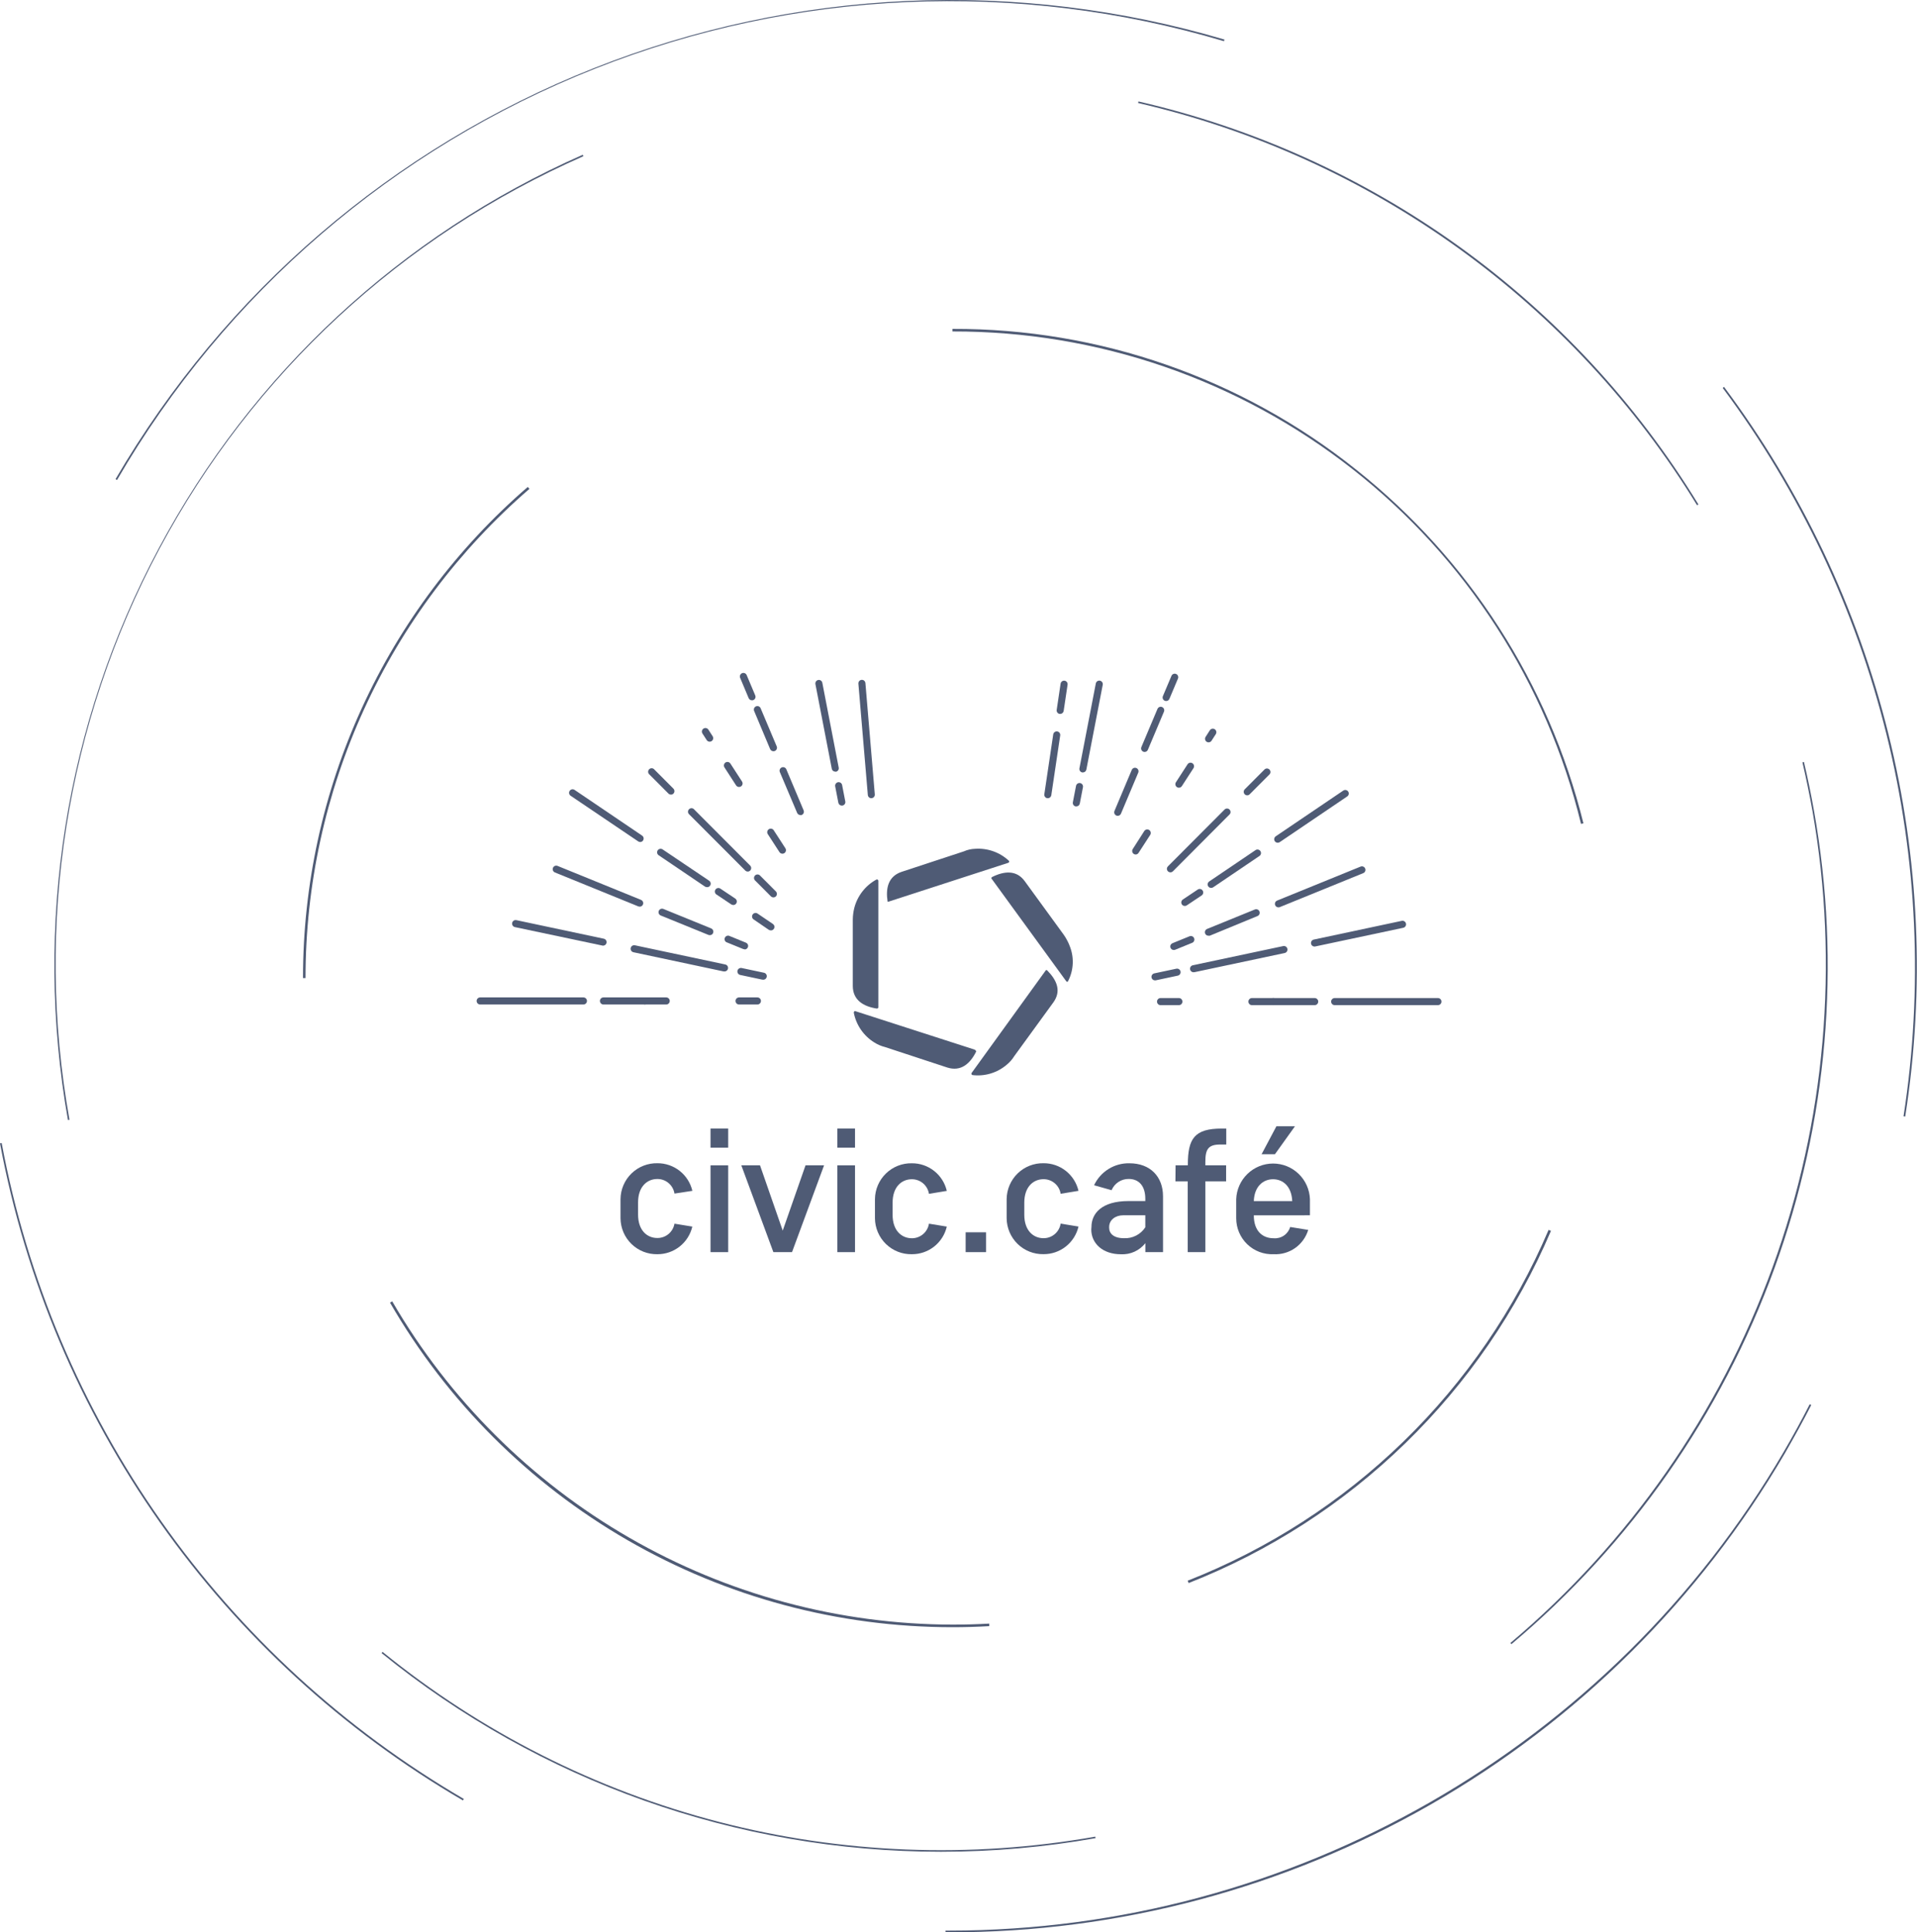 <?xml version="1.0" encoding="UTF-8"?>
<svg width="732px" height="738px" viewBox="0 0 732 738" version="1.1" xmlns="http://www.w3.org/2000/svg" xmlns:xlink="http://www.w3.org/1999/xlink">
    <!-- Generator: Sketch 61.2 (89653) - https://sketch.com -->
    <title>Group 2</title>
    <desc>Created with Sketch.</desc>
    <g id="Page-6" stroke="none" stroke-width="1" fill="none" fill-rule="evenodd">
        <g id="Group-2" fill="#4F5B75" fill-rule="nonzero">
            <g id="civiccafe-circulo">
                <path d="M116.664,373.532 L115.701,373.532 C115.698,337.943 123.362,302.77 138.172,270.406 C152.981,238.042 174.589,209.246 201.526,185.974 L202.168,186.707 C175.333,209.886 153.807,238.57 139.053,270.807 C124.298,303.045 116.662,338.081 116.664,373.532 Z" id="Path"></path>
                <path d="M363.703,621.448 C320.166,621.458 277.395,610.006 239.691,588.246 C201.988,566.486 170.682,535.184 148.922,497.49 L149.77,496.998 C171.53,534.48 202.739,565.605 240.287,587.268 C277.834,608.932 320.407,620.377 363.76,620.463 C368.423,620.463 373.12,620.337 377.748,620.074 L377.748,621.047 C373.108,621.311 368.377,621.448 363.703,621.448 Z" id="Path"></path>
                <path d="M453.87,604.592 L453.515,603.687 C484.231,591.615 512.235,573.55 535.895,550.548 C559.556,527.546 578.398,500.066 591.325,469.71 L592.23,470.088 C579.248,500.562 560.329,528.148 536.574,551.241 C512.82,574.333 484.706,592.469 453.87,604.592 Z" id="Path"></path>
                <path d="M603.709,314.662 C590.635,260.931 559.851,213.161 516.315,179.045 C472.778,144.929 419.022,126.452 363.703,126.589 L363.703,125.614 C419.756,125.42 474.187,144.413 517.941,179.436 C560.935,213.651 591.41,261.111 604.625,314.433 L603.709,314.662 Z" id="Path"></path>
                <path d="M176.782,687.612 C131.021,660.921 91.545,624.692 61.041,581.389 C30.536,538.086 9.717,488.725 0,436.662 L0.642,436.547 C10.342,488.515 31.124,537.786 61.573,581.01 C92.022,624.233 131.425,660.396 177.103,687.04 L176.782,687.612 Z" id="Path"></path>
                <path d="M362.466,737.975 L361.057,737.975 L361.057,737.322 L362.466,737.322 C493.208,737.322 615.165,667.47 681.023,554.62 C684.517,548.631 687.896,542.47 691.035,536.298 L691.619,536.596 C688.48,542.756 685.044,548.94 681.607,554.94 C649.085,610.696 602.495,656.945 546.491,689.064 C490.488,721.183 427.032,738.048 362.466,737.975 Z" id="Path"></path>
                <path d="M727.498,426.436 L726.857,426.333 C734.391,377.704 732.165,328.062 720.309,280.302 C708.453,232.542 687.205,187.619 657.802,148.151 L658.318,147.762 C687.834,187.266 709.158,232.266 721.038,280.121 C732.918,327.976 735.114,377.721 727.498,426.436 Z" id="Path"></path>
                <path d="M44.677,183.329 L44.115,182.997 C85.751,111.712 150.09,56.435 226.851,26.001 C303.612,-4.432 388.363,-8.266 467.559,15.113 L467.376,15.731 C388.325,-7.814 303.648,-4.087 226.974,26.314 C150.3,56.715 86.089,112.021 44.677,183.329 Z" id="Path"></path>
                <path d="M359.281,707.205 C281.482,707.194 206.061,680.4 145.703,631.33 L146.082,630.872 C183.719,661.472 227.507,683.612 274.467,695.788 C321.428,707.963 370.46,709.889 418.232,701.434 L418.335,702.018 C398.84,705.469 379.08,707.204 359.281,707.205 Z" id="Path"></path>
                <path d="M577.132,627.929 L576.743,627.471 C622.066,589.235 656.57,539.789 676.813,484.064 C697.056,428.34 702.331,368.285 692.112,309.887 C690.966,303.612 689.706,297.291 688.251,291.153 L688.835,291.015 C690.29,297.187 691.585,303.497 692.696,309.784 C703.081,368.287 697.867,428.493 677.58,484.343 C657.293,540.192 622.649,589.716 577.132,627.929 Z" id="Path"></path>
                <path d="M648.019,192.96 C624.421,154.475 593.395,121.071 556.751,94.695 C520.106,68.319 478.575,49.499 434.579,39.332 L434.716,38.748 C478.814,48.873 520.444,67.704 557.161,94.132 C593.879,120.561 624.945,154.056 648.535,192.65 L648.019,192.96 Z" id="Path"></path>
                <path d="M25.947,427.753 C12.747,353.181 24.94,276.339 60.576,209.511 C96.212,142.682 153.233,89.726 222.525,59.108 L222.765,59.657 C153.478,90.071 96.445,142.907 60.849,209.659 C25.253,276.411 13.165,353.196 26.531,427.65 L25.947,427.753 Z" id="Path"></path>
            </g>
            <g id="civiccafe-logo" transform="translate(182, 257)">
                <path d="M40.779,126.631 L1.35,126.631 C0.992,126.631 0.649,126.488 0.395,126.234 C0.142,125.98 0,125.636 0,125.277 C0,124.918 0.142,124.573 0.395,124.319 C0.649,124.066 0.992,123.923 1.35,123.923 L40.779,123.923 C41.137,123.923 41.48,124.066 41.734,124.319 C41.987,124.573 42.129,124.918 42.129,125.277 C42.129,125.636 41.987,125.98 41.734,126.234 C41.48,126.488 41.137,126.631 40.779,126.631 Z" id="Path"></path>
                <path d="M64.213,126.631 L48.427,126.631 C48.069,126.631 47.725,126.488 47.472,126.234 C47.219,125.98 47.077,125.636 47.077,125.277 C47.077,124.918 47.219,124.573 47.472,124.319 C47.725,124.066 48.069,123.923 48.427,123.923 L64.213,123.923 C64.571,123.923 64.915,124.066 65.168,124.319 C65.421,124.573 65.564,124.918 65.564,125.277 C65.564,125.636 65.421,125.98 65.168,126.234 C64.915,126.488 64.571,126.631 64.213,126.631 Z" id="Path"></path>
                <path d="M72.371,126.631 L64.213,126.631 C63.855,126.631 63.512,126.488 63.259,126.234 C63.005,125.98 62.863,125.636 62.863,125.277 C62.863,124.918 63.005,124.573 63.259,124.319 C63.512,124.066 63.855,123.923 64.213,123.923 L72.39,123.923 C72.748,123.923 73.091,124.066 73.345,124.319 C73.598,124.573 73.74,124.918 73.74,125.277 C73.74,125.636 73.598,125.98 73.345,126.234 C73.091,126.488 72.748,126.631 72.39,126.631 L72.371,126.631 Z" id="Path"></path>
                <path d="M107.211,126.631 L100.205,126.631 C99.847,126.631 99.504,126.488 99.251,126.234 C98.997,125.98 98.855,125.636 98.855,125.277 C98.855,124.918 98.997,124.573 99.251,124.319 C99.504,124.066 99.847,123.923 100.205,123.923 L107.211,123.923 C107.569,123.923 107.913,124.066 108.166,124.319 C108.419,124.573 108.561,124.918 108.561,125.277 C108.561,125.636 108.419,125.98 108.166,126.234 C107.913,126.488 107.569,126.631 107.211,126.631 Z" id="Path"></path>
                <path d="M74.184,46.468 C73.829,46.465 73.49,46.322 73.24,46.07 L65.8,38.608 C65.585,38.351 65.475,38.022 65.49,37.687 C65.505,37.351 65.645,37.034 65.881,36.796 C66.118,36.559 66.434,36.419 66.769,36.404 C67.103,36.389 67.431,36.5 67.688,36.715 L75.128,44.176 C75.32,44.363 75.453,44.603 75.508,44.867 C75.562,45.13 75.537,45.403 75.436,45.652 C75.334,45.901 75.161,46.113 74.938,46.262 C74.714,46.41 74.452,46.489 74.184,46.486 L74.184,46.468 Z" id="Path"></path>
                <path d="M103.51,75.859 C103.155,75.857 102.816,75.714 102.566,75.461 L81.02,53.872 C80.805,53.614 80.695,53.286 80.71,52.95 C80.725,52.615 80.865,52.297 81.101,52.06 C81.338,51.823 81.654,51.683 81.989,51.668 C82.323,51.653 82.651,51.763 82.908,51.978 L104.435,73.567 C104.628,73.754 104.76,73.995 104.815,74.258 C104.87,74.521 104.845,74.794 104.743,75.043 C104.641,75.292 104.468,75.504 104.245,75.653 C104.021,75.802 103.759,75.88 103.491,75.878 L103.51,75.859 Z" id="Path"></path>
                <path d="M113.31,85.725 C112.956,85.723 112.616,85.58 112.366,85.328 L106.229,79.173 C106.015,78.915 105.904,78.586 105.919,78.251 C105.935,77.916 106.074,77.598 106.311,77.361 C106.547,77.124 106.864,76.984 107.198,76.969 C107.533,76.954 107.86,77.064 108.117,77.279 L114.255,83.434 C114.447,83.621 114.579,83.862 114.634,84.124 C114.689,84.388 114.664,84.661 114.562,84.91 C114.461,85.158 114.287,85.371 114.064,85.52 C113.841,85.668 113.578,85.747 113.31,85.744 L113.31,85.725 Z" id="Path"></path>
                <path d="M62.212,89.248 C62.037,89.25 61.864,89.218 61.702,89.153 L29.883,76.2 C29.719,76.133 29.571,76.034 29.445,75.909 C29.319,75.784 29.22,75.636 29.151,75.472 C29.013,75.142 29.011,74.77 29.147,74.439 C29.282,74.107 29.543,73.843 29.872,73.704 C30.201,73.566 30.572,73.564 30.903,73.7 L62.721,86.653 C63.027,86.759 63.284,86.972 63.445,87.253 C63.607,87.534 63.661,87.864 63.599,88.182 C63.537,88.501 63.362,88.785 63.108,88.985 C62.853,89.184 62.534,89.284 62.212,89.267 L62.212,89.248 Z" id="Path"></path>
                <path d="M88.989,100.137 C88.814,100.139 88.641,100.107 88.479,100.042 L70.294,92.638 C69.963,92.502 69.7,92.24 69.562,91.91 C69.424,91.58 69.422,91.208 69.557,90.876 C69.693,90.545 69.954,90.281 70.283,90.142 C70.612,90.004 70.983,90.002 71.314,90.138 L89.498,97.543 C89.804,97.648 90.061,97.862 90.222,98.142 C90.383,98.424 90.438,98.753 90.376,99.072 C90.314,99.39 90.139,99.675 89.884,99.874 C89.629,100.073 89.311,100.173 88.989,100.156 L88.989,100.137 Z" id="Path"></path>
                <path d="M102.226,105.515 C102.051,105.517 101.878,105.485 101.716,105.421 L95.258,102.788 C94.997,102.613 94.806,102.351 94.719,102.048 C94.631,101.746 94.652,101.422 94.778,101.134 C94.904,100.845 95.126,100.61 95.407,100.47 C95.689,100.329 96.01,100.292 96.315,100.364 L102.774,102.997 C103.079,103.103 103.336,103.316 103.497,103.597 C103.659,103.878 103.713,104.207 103.651,104.526 C103.589,104.844 103.414,105.129 103.16,105.328 C102.905,105.527 102.586,105.627 102.264,105.61 L102.226,105.515 Z" id="Path"></path>
                <path d="M105.134,10.448 C104.864,10.453 104.599,10.376 104.373,10.227 C104.147,10.079 103.971,9.865 103.869,9.615 L100.621,1.888 C100.551,1.724 100.515,1.548 100.513,1.369 C100.512,1.191 100.545,1.014 100.612,0.849 C100.678,0.684 100.777,0.533 100.902,0.406 C101.026,0.279 101.175,0.177 101.338,0.108 C101.502,0.038 101.678,0.002 101.855,3.05176506e-05 C102.033,-0.001 102.21,0.032 102.374,0.099 C102.539,0.166 102.689,0.265 102.816,0.39 C102.943,0.515 103.044,0.663 103.113,0.827 L106.38,8.573 C106.472,8.78 106.511,9.006 106.493,9.232 C106.474,9.457 106.4,9.674 106.275,9.863 C106.151,10.052 105.981,10.206 105.782,10.312 C105.582,10.417 105.359,10.471 105.134,10.467 L105.134,10.448 Z" id="Path"></path>
                <path d="M113.31,29.897 C113.044,29.898 112.782,29.82 112.56,29.671 C112.338,29.523 112.166,29.311 112.064,29.064 L105.965,14.538 C105.824,14.209 105.82,13.838 105.953,13.506 C106.086,13.174 106.345,12.908 106.673,12.768 C107.001,12.627 107.371,12.623 107.702,12.756 C108.033,12.889 108.298,13.149 108.438,13.478 L114.576,28.022 C114.668,28.229 114.707,28.455 114.688,28.681 C114.67,28.906 114.595,29.123 114.471,29.312 C114.347,29.501 114.177,29.655 113.977,29.761 C113.778,29.866 113.555,29.92 113.329,29.916 L113.31,29.897 Z" id="Path"></path>
                <path d="M123.621,54.27 C123.354,54.271 123.093,54.193 122.871,54.044 C122.649,53.896 122.476,53.684 122.375,53.437 L115.784,37.87 C115.715,37.707 115.678,37.532 115.676,37.355 C115.674,37.178 115.707,37.002 115.773,36.837 C115.838,36.673 115.936,36.523 116.059,36.396 C116.183,36.27 116.33,36.169 116.492,36.099 C116.655,36.029 116.829,35.993 117.006,35.991 C117.183,35.989 117.358,36.022 117.522,36.087 C117.686,36.153 117.835,36.251 117.961,36.375 C118.088,36.499 118.188,36.646 118.258,36.809 L124.848,52.452 C124.94,52.658 124.979,52.885 124.961,53.11 C124.943,53.336 124.868,53.553 124.744,53.742 C124.619,53.931 124.449,54.085 124.25,54.191 C124.05,54.296 123.828,54.349 123.602,54.346 L123.621,54.27 Z" id="Path"></path>
                <path d="M48.427,104.152 L48.143,104.152 L14.606,97.069 C14.256,96.994 13.949,96.782 13.755,96.48 C13.56,96.178 13.493,95.811 13.568,95.459 C13.643,95.108 13.854,94.801 14.155,94.605 C14.456,94.41 14.822,94.343 15.173,94.418 L48.71,101.538 C49.001,101.635 49.25,101.829 49.416,102.088 C49.581,102.346 49.654,102.654 49.62,102.96 C49.587,103.265 49.451,103.55 49.233,103.767 C49.016,103.984 48.732,104.12 48.427,104.152 Z" id="Path"></path>
                <path d="M94.597,114 L94.314,114 L59.87,106.671 C59.697,106.633 59.532,106.562 59.386,106.461 C59.24,106.36 59.115,106.231 59.018,106.081 C58.922,105.932 58.856,105.765 58.824,105.59 C58.792,105.415 58.794,105.235 58.831,105.061 C58.907,104.709 59.118,104.402 59.419,104.207 C59.568,104.11 59.735,104.044 59.909,104.012 C60.084,103.979 60.263,103.982 60.437,104.019 L94.88,111.329 C95.219,111.384 95.524,111.567 95.732,111.84 C95.941,112.114 96.037,112.457 96,112.799 C95.964,113.141 95.798,113.456 95.537,113.68 C95.276,113.903 94.94,114.018 94.597,114 Z" id="Path"></path>
                <path d="M109.383,117.143 L109.099,117.143 L100.64,115.344 C100.289,115.269 99.983,115.057 99.788,114.755 C99.593,114.453 99.526,114.086 99.601,113.734 C99.676,113.383 99.888,113.076 100.189,112.88 C100.49,112.685 100.856,112.617 101.206,112.693 L109.666,114.492 C110.005,114.547 110.31,114.729 110.518,115.003 C110.726,115.276 110.822,115.619 110.786,115.962 C110.75,116.304 110.584,116.619 110.323,116.842 C110.062,117.066 109.725,117.18 109.383,117.162 L109.383,117.143 Z" id="Path"></path>
                <path d="M88.989,26.261 C88.764,26.263 88.543,26.209 88.345,26.103 C88.147,25.997 87.979,25.843 87.856,25.655 L86.231,23.136 C86.036,22.835 85.968,22.468 86.043,22.116 C86.117,21.765 86.328,21.457 86.628,21.261 C86.929,21.066 87.294,20.997 87.645,21.072 C87.996,21.146 88.302,21.358 88.498,21.659 L90.121,24.178 C90.255,24.381 90.331,24.618 90.341,24.861 C90.351,25.105 90.295,25.346 90.178,25.56 C90.062,25.774 89.89,25.952 89.68,26.076 C89.471,26.199 89.231,26.263 88.989,26.261 Z" id="Path"></path>
                <path d="M100.205,43.551 C99.981,43.553 99.76,43.499 99.562,43.393 C99.364,43.287 99.195,43.133 99.072,42.945 L94.635,36.09 C94.538,35.94 94.472,35.773 94.439,35.599 C94.407,35.424 94.409,35.244 94.446,35.07 C94.483,34.896 94.553,34.731 94.654,34.584 C94.754,34.437 94.882,34.312 95.031,34.215 C95.18,34.118 95.346,34.051 95.521,34.019 C95.695,33.986 95.874,33.988 96.048,34.025 C96.222,34.062 96.386,34.133 96.533,34.234 C96.679,34.335 96.804,34.463 96.901,34.612 L101.338,41.468 C101.472,41.672 101.548,41.908 101.558,42.151 C101.568,42.395 101.511,42.636 101.395,42.85 C101.279,43.064 101.107,43.243 100.897,43.366 C100.687,43.489 100.448,43.553 100.205,43.551 Z" id="Path"></path>
                <path d="M116.766,69.041 C116.542,69.043 116.32,68.989 116.123,68.883 C115.925,68.777 115.756,68.623 115.633,68.435 L111.177,61.561 C110.981,61.26 110.913,60.893 110.988,60.541 C111.062,60.19 111.273,59.882 111.573,59.686 C111.874,59.49 112.239,59.422 112.59,59.497 C112.941,59.571 113.247,59.782 113.443,60.084 L117.899,66.958 C118.033,67.162 118.108,67.398 118.118,67.641 C118.128,67.885 118.072,68.127 117.956,68.341 C117.839,68.555 117.667,68.733 117.458,68.856 C117.248,68.98 117.009,69.044 116.766,69.041 Z" id="Path"></path>
                <path d="M62.457,64.572 C62.188,64.574 61.925,64.495 61.702,64.345 L35.888,46.903 C35.593,46.702 35.389,46.392 35.322,46.04 C35.254,45.689 35.329,45.325 35.529,45.028 C35.73,44.732 36.039,44.528 36.39,44.46 C36.74,44.392 37.103,44.468 37.399,44.668 L63.156,62.11 C63.404,62.267 63.594,62.502 63.697,62.779 C63.799,63.055 63.808,63.358 63.722,63.64 C63.636,63.922 63.461,64.167 63.222,64.339 C62.983,64.511 62.694,64.6 62.401,64.591 L62.457,64.572 Z" id="Path"></path>
                <path d="M87.912,81.805 C87.643,81.807 87.38,81.728 87.157,81.578 L69.501,69.628 C69.354,69.529 69.229,69.401 69.132,69.253 C69.035,69.105 68.968,68.939 68.934,68.765 C68.901,68.591 68.902,68.412 68.938,68.239 C68.973,68.065 69.043,67.9 69.142,67.754 C69.241,67.607 69.368,67.481 69.516,67.384 C69.663,67.286 69.829,67.219 70.002,67.185 C70.176,67.152 70.354,67.153 70.528,67.189 C70.701,67.225 70.865,67.294 71.011,67.394 L88.762,79.343 C89.01,79.501 89.201,79.736 89.303,80.012 C89.405,80.288 89.414,80.591 89.328,80.873 C89.242,81.155 89.067,81.401 88.828,81.573 C88.589,81.745 88.3,81.833 88.007,81.824 L87.912,81.805 Z" id="Path"></path>
                <path d="M97.977,88.623 C97.708,88.625 97.445,88.546 97.222,88.396 L91.557,84.608 C91.261,84.407 91.057,84.097 90.99,83.745 C90.923,83.394 90.998,83.03 91.198,82.733 C91.398,82.437 91.708,82.233 92.058,82.165 C92.409,82.098 92.772,82.172 93.067,82.374 L98.732,86.161 C98.981,86.318 99.171,86.553 99.273,86.83 C99.376,87.106 99.385,87.409 99.299,87.691 C99.213,87.972 99.037,88.218 98.798,88.39 C98.559,88.562 98.271,88.65 97.977,88.642 L97.977,88.623 Z" id="Path"></path>
                <path d="M112.291,98.319 C112.022,98.321 111.759,98.242 111.535,98.092 L105.757,94.134 C105.462,93.933 105.258,93.623 105.191,93.271 C105.123,92.919 105.198,92.555 105.398,92.259 C105.599,91.963 105.908,91.758 106.259,91.691 C106.609,91.623 106.972,91.698 107.268,91.899 L113.103,95.857 C113.351,96.015 113.541,96.249 113.644,96.526 C113.746,96.802 113.755,97.105 113.669,97.387 C113.583,97.669 113.407,97.915 113.169,98.086 C112.93,98.258 112.641,98.347 112.347,98.338 L112.291,98.319 Z" id="Path"></path>
                <path d="M136.934,37.699 C136.62,37.7 136.316,37.591 136.075,37.39 C135.833,37.189 135.669,36.91 135.612,36.601 L129.361,4.255 C129.33,4.081 129.334,3.903 129.372,3.73 C129.41,3.557 129.481,3.394 129.582,3.248 C129.683,3.103 129.811,2.98 129.959,2.884 C130.108,2.789 130.274,2.724 130.447,2.693 C130.621,2.662 130.799,2.665 130.971,2.703 C131.143,2.741 131.306,2.813 131.451,2.914 C131.596,3.015 131.719,3.144 131.814,3.292 C131.909,3.441 131.974,3.608 132.005,3.782 L138.256,36.146 C138.291,36.321 138.292,36.5 138.258,36.675 C138.224,36.849 138.156,37.015 138.058,37.163 C137.96,37.311 137.833,37.438 137.685,37.536 C137.538,37.635 137.372,37.703 137.198,37.737 L136.934,37.699 Z" id="Path"></path>
                <path d="M139.445,50.672 C139.132,50.673 138.828,50.563 138.586,50.362 C138.345,50.162 138.181,49.883 138.123,49.573 L136.915,43.324 C136.847,42.972 136.922,42.608 137.122,42.312 C137.322,42.015 137.631,41.81 137.982,41.742 C138.332,41.675 138.695,41.749 138.991,41.95 C139.287,42.151 139.491,42.461 139.559,42.812 L140.767,49.062 C140.803,49.236 140.804,49.416 140.77,49.59 C140.736,49.765 140.668,49.931 140.569,50.079 C140.471,50.227 140.344,50.353 140.197,50.452 C140.049,50.551 139.884,50.619 139.71,50.653 L139.445,50.672 Z" id="Path"></path>
                <path d="M367.067,126.877 L327.638,126.877 C327.28,126.877 326.937,126.735 326.684,126.481 C326.43,126.227 326.288,125.882 326.288,125.523 C326.288,125.164 326.43,124.82 326.684,124.566 C326.937,124.312 327.28,124.169 327.638,124.169 L367.067,124.169 C367.425,124.169 367.769,124.312 368.022,124.566 C368.275,124.82 368.417,125.164 368.417,125.523 C368.417,125.882 368.275,126.227 368.022,126.481 C367.769,126.735 367.425,126.877 367.067,126.877 Z" id="Path"></path>
                <path d="M320.009,126.877 L304.223,126.877 C303.865,126.877 303.521,126.735 303.268,126.481 C303.015,126.227 302.873,125.882 302.873,125.523 C302.873,125.164 303.015,124.82 303.268,124.566 C303.521,124.312 303.865,124.169 304.223,124.169 L320.009,124.169 C320.367,124.169 320.711,124.312 320.964,124.566 C321.217,124.82 321.36,125.164 321.36,125.523 C321.36,125.882 321.217,126.227 320.964,126.481 C320.711,126.735 320.367,126.877 320.009,126.877 Z" id="Path"></path>
                <path d="M304.223,126.877 L296.046,126.877 C295.688,126.877 295.345,126.735 295.092,126.481 C294.838,126.227 294.696,125.882 294.696,125.523 C294.696,125.164 294.838,124.82 295.092,124.566 C295.345,124.312 295.688,124.169 296.046,124.169 L304.223,124.169 C304.581,124.169 304.924,124.312 305.177,124.566 C305.431,124.82 305.573,125.164 305.573,125.523 C305.573,125.882 305.431,126.227 305.177,126.481 C304.924,126.735 304.581,126.877 304.223,126.877 Z" id="Path"></path>
                <path d="M268.155,126.877 L261.149,126.877 C260.791,126.877 260.448,126.735 260.195,126.481 C259.942,126.227 259.799,125.882 259.799,125.523 C259.799,125.164 259.942,124.82 260.195,124.566 C260.448,124.312 260.791,124.169 261.149,124.169 L268.155,124.169 C268.513,124.169 268.857,124.312 269.11,124.566 C269.363,124.82 269.505,125.164 269.505,125.523 C269.505,125.882 269.363,126.227 269.11,126.481 C268.857,126.735 268.513,126.877 268.155,126.877 Z" id="Path"></path>
                <path d="M294.252,46.752 C293.984,46.754 293.722,46.675 293.499,46.527 C293.276,46.378 293.102,46.166 293,45.917 C292.899,45.668 292.874,45.395 292.929,45.132 C292.983,44.869 293.116,44.628 293.308,44.441 L300.748,36.98 C300.868,36.836 301.015,36.719 301.182,36.636 C301.349,36.553 301.531,36.506 301.717,36.498 C301.903,36.489 302.089,36.52 302.263,36.587 C302.437,36.655 302.594,36.758 302.726,36.89 C302.858,37.022 302.96,37.18 303.028,37.354 C303.095,37.529 303.126,37.715 303.117,37.901 C303.109,38.088 303.062,38.271 302.979,38.438 C302.896,38.606 302.78,38.754 302.637,38.873 L295.197,46.335 C295.074,46.463 294.928,46.566 294.766,46.638 C294.604,46.709 294.429,46.748 294.252,46.752 Z" id="Path"></path>
                <path d="M264.926,76.162 C264.658,76.164 264.396,76.086 264.173,75.937 C263.949,75.788 263.776,75.576 263.674,75.327 C263.572,75.079 263.548,74.805 263.602,74.542 C263.657,74.279 263.789,74.038 263.982,73.852 L285.509,52.262 C285.628,52.119 285.776,52.002 285.943,51.919 C286.11,51.836 286.292,51.789 286.478,51.78 C286.664,51.772 286.85,51.803 287.024,51.87 C287.197,51.938 287.355,52.041 287.487,52.173 C287.619,52.305 287.721,52.463 287.789,52.637 C287.856,52.811 287.887,52.998 287.878,53.184 C287.87,53.371 287.823,53.554 287.74,53.721 C287.657,53.888 287.541,54.037 287.398,54.156 L265.889,75.745 C265.765,75.876 265.615,75.98 265.45,76.052 C265.284,76.124 265.106,76.161 264.926,76.162 Z" id="Path"></path>
                <path d="M306.224,89.532 C305.902,89.549 305.584,89.449 305.329,89.25 C305.074,89.05 304.899,88.766 304.837,88.447 C304.775,88.129 304.83,87.799 304.991,87.518 C305.152,87.237 305.409,87.024 305.715,86.918 L337.533,73.965 C337.697,73.898 337.872,73.864 338.049,73.864 C338.226,73.865 338.401,73.901 338.564,73.97 C338.727,74.038 338.875,74.138 338.999,74.264 C339.124,74.39 339.223,74.54 339.289,74.704 C339.356,74.868 339.39,75.043 339.39,75.221 C339.389,75.398 339.353,75.574 339.285,75.737 C339.217,75.901 339.117,76.049 338.991,76.174 C338.866,76.299 338.717,76.398 338.553,76.465 L306.734,89.418 C306.573,89.489 306.4,89.528 306.224,89.532 Z" id="Path"></path>
                <path d="M279.485,100.364 C279.163,100.382 278.844,100.281 278.589,100.082 C278.334,99.883 278.16,99.598 278.098,99.28 C278.036,98.962 278.09,98.632 278.252,98.351 C278.413,98.07 278.67,97.857 278.975,97.751 L297.16,90.346 C297.324,90.279 297.499,90.245 297.676,90.246 C297.853,90.246 298.028,90.282 298.191,90.351 C298.354,90.419 298.502,90.519 298.626,90.645 C298.751,90.771 298.849,90.921 298.916,91.085 C298.983,91.249 299.017,91.425 299.017,91.602 C299.016,91.779 298.98,91.955 298.912,92.118 C298.844,92.282 298.744,92.43 298.618,92.555 C298.493,92.68 298.344,92.779 298.18,92.846 L279.939,100.364 C279.789,100.39 279.635,100.39 279.485,100.364 Z" id="Path"></path>
                <path d="M266.267,105.818 C265.944,105.836 265.626,105.736 265.371,105.536 C265.116,105.337 264.942,105.052 264.879,104.734 C264.817,104.416 264.872,104.086 265.033,103.805 C265.195,103.524 265.452,103.311 265.757,103.205 L272.215,100.573 C272.546,100.437 272.917,100.439 273.246,100.577 C273.575,100.716 273.836,100.98 273.971,101.311 C274.107,101.643 274.105,102.014 273.967,102.345 C273.829,102.675 273.566,102.937 273.235,103.072 L266.777,105.705 C266.616,105.776 266.443,105.814 266.267,105.818 Z" id="Path"></path>
                <path d="M263.302,10.732 C263.077,10.736 262.854,10.682 262.654,10.577 C262.455,10.471 262.285,10.317 262.161,10.128 C262.036,9.939 261.962,9.722 261.943,9.497 C261.925,9.271 261.964,9.045 262.056,8.838 L265.323,1.112 C265.392,0.949 265.493,0.801 265.619,0.677 C265.746,0.553 265.895,0.456 266.059,0.39 C266.223,0.324 266.398,0.291 266.575,0.293 C266.751,0.295 266.926,0.332 267.088,0.401 C267.251,0.471 267.398,0.572 267.521,0.699 C267.645,0.825 267.742,0.975 267.808,1.14 C267.874,1.304 267.907,1.48 267.905,1.657 C267.903,1.834 267.866,2.009 267.796,2.172 L264.53,9.918 C264.426,10.159 264.255,10.364 264.037,10.509 C263.819,10.653 263.564,10.731 263.302,10.732 Z" id="Path"></path>
                <path d="M255.088,30.181 C254.862,30.185 254.639,30.131 254.44,30.026 C254.24,29.92 254.07,29.766 253.946,29.577 C253.822,29.388 253.747,29.171 253.729,28.946 C253.711,28.72 253.749,28.494 253.842,28.287 L259.979,13.743 C260.048,13.58 260.149,13.432 260.275,13.309 C260.401,13.185 260.551,13.087 260.715,13.021 C260.879,12.955 261.054,12.922 261.231,12.924 C261.407,12.926 261.582,12.963 261.744,13.033 C261.907,13.102 262.054,13.204 262.177,13.33 C262.301,13.457 262.398,13.607 262.464,13.771 C262.53,13.935 262.563,14.111 262.561,14.289 C262.559,14.466 262.522,14.641 262.452,14.803 L256.315,29.348 C256.215,29.592 256.045,29.802 255.827,29.95 C255.608,30.098 255.351,30.178 255.088,30.181 Z" id="Path"></path>
                <path d="M244.815,54.573 C244.59,54.577 244.367,54.523 244.167,54.418 C243.968,54.312 243.798,54.158 243.674,53.969 C243.549,53.78 243.475,53.563 243.456,53.338 C243.438,53.112 243.477,52.886 243.569,52.679 L250.159,37.036 C250.229,36.874 250.329,36.726 250.456,36.602 C250.582,36.478 250.731,36.381 250.895,36.315 C251.059,36.249 251.235,36.216 251.411,36.218 C251.588,36.22 251.762,36.257 251.925,36.326 C252.087,36.396 252.234,36.497 252.358,36.624 C252.481,36.75 252.579,36.9 252.645,37.065 C252.71,37.229 252.743,37.405 252.741,37.582 C252.739,37.759 252.702,37.934 252.633,38.097 L246.043,53.74 C245.942,53.984 245.773,54.194 245.554,54.342 C245.336,54.49 245.079,54.57 244.815,54.573 Z" id="Path"></path>
                <path d="M320.009,104.493 C319.667,104.511 319.33,104.396 319.069,104.173 C318.808,103.95 318.642,103.634 318.606,103.292 C318.57,102.95 318.666,102.607 318.874,102.334 C319.082,102.06 319.387,101.877 319.726,101.823 L353.263,94.683 C353.437,94.646 353.616,94.643 353.791,94.675 C353.965,94.707 354.132,94.774 354.281,94.87 C354.43,94.967 354.559,95.092 354.659,95.239 C354.76,95.385 354.831,95.55 354.868,95.725 C354.906,95.899 354.908,96.078 354.876,96.254 C354.844,96.429 354.778,96.596 354.682,96.745 C354.585,96.895 354.46,97.024 354.314,97.125 C354.168,97.226 354.003,97.297 353.83,97.334 L320.293,104.455 L320.009,104.493 Z" id="Path"></path>
                <path d="M273.82,114.303 C273.478,114.321 273.141,114.206 272.88,113.983 C272.619,113.759 272.453,113.444 272.417,113.102 C272.381,112.76 272.477,112.417 272.685,112.143 C272.893,111.87 273.198,111.687 273.537,111.632 L307.981,104.322 C308.154,104.285 308.333,104.282 308.508,104.314 C308.683,104.347 308.849,104.413 308.998,104.51 C309.147,104.606 309.276,104.732 309.377,104.878 C309.477,105.025 309.548,105.19 309.586,105.364 C309.623,105.538 309.625,105.718 309.593,105.893 C309.561,106.068 309.495,106.235 309.399,106.384 C309.302,106.534 309.177,106.663 309.031,106.764 C308.885,106.865 308.721,106.936 308.547,106.974 L274.104,114.284 L273.82,114.303 Z" id="Path"></path>
                <path d="M259.053,117.408 C258.723,117.414 258.402,117.298 258.152,117.082 C257.902,116.865 257.741,116.564 257.699,116.235 C257.657,115.907 257.737,115.574 257.924,115.302 C258.111,115.029 258.392,114.835 258.713,114.757 L267.173,112.958 C267.524,112.883 267.89,112.95 268.191,113.145 C268.492,113.341 268.703,113.648 268.778,113.999 C268.853,114.351 268.786,114.718 268.591,115.02 C268.397,115.322 268.09,115.534 267.74,115.609 L259.28,117.408 L259.053,117.408 Z" id="Path"></path>
                <path d="M279.485,26.507 C279.242,26.509 279.003,26.445 278.794,26.322 C278.584,26.199 278.412,26.02 278.296,25.806 C278.179,25.593 278.123,25.351 278.133,25.107 C278.143,24.864 278.219,24.628 278.352,24.424 L279.976,21.905 C280.172,21.604 280.478,21.393 280.829,21.318 C281.179,21.244 281.545,21.312 281.846,21.508 C282.146,21.703 282.357,22.011 282.431,22.363 C282.506,22.714 282.438,23.081 282.242,23.382 L280.618,25.901 C280.495,26.089 280.327,26.243 280.129,26.349 C279.931,26.455 279.71,26.509 279.485,26.507 Z" id="Path"></path>
                <path d="M268.155,43.835 C267.912,43.837 267.673,43.773 267.464,43.65 C267.254,43.527 267.082,43.348 266.965,43.135 C266.849,42.92 266.793,42.679 266.803,42.435 C266.813,42.192 266.889,41.956 267.022,41.752 L271.46,34.897 C271.556,34.747 271.682,34.619 271.828,34.518 C271.974,34.417 272.139,34.346 272.312,34.309 C272.486,34.272 272.665,34.27 272.84,34.303 C273.014,34.335 273.18,34.402 273.329,34.499 C273.478,34.596 273.606,34.721 273.707,34.868 C273.807,35.015 273.878,35.18 273.915,35.354 C273.952,35.528 273.954,35.708 273.921,35.883 C273.889,36.058 273.823,36.224 273.726,36.374 L269.288,43.229 C269.165,43.417 268.997,43.571 268.799,43.677 C268.601,43.783 268.38,43.837 268.155,43.835 Z" id="Path"></path>
                <path d="M251.67,69.344 C251.427,69.347 251.188,69.283 250.978,69.159 C250.769,69.036 250.597,68.858 250.48,68.644 C250.364,68.43 250.308,68.188 250.318,67.945 C250.328,67.701 250.403,67.465 250.537,67.261 L254.937,60.387 C255.033,60.237 255.159,60.109 255.305,60.008 C255.451,59.907 255.616,59.837 255.789,59.8 C255.963,59.763 256.142,59.76 256.317,59.793 C256.491,59.825 256.657,59.892 256.806,59.989 C256.955,60.086 257.083,60.212 257.184,60.358 C257.284,60.505 257.355,60.67 257.392,60.844 C257.429,61.018 257.431,61.198 257.398,61.373 C257.366,61.548 257.299,61.715 257.203,61.864 L252.746,68.738 C252.628,68.918 252.469,69.067 252.282,69.173 C252.094,69.278 251.885,69.337 251.67,69.344 Z" id="Path"></path>
                <path d="M305.922,64.856 C305.628,64.865 305.34,64.776 305.101,64.604 C304.862,64.433 304.686,64.187 304.601,63.905 C304.515,63.623 304.524,63.32 304.626,63.044 C304.728,62.768 304.918,62.533 305.167,62.375 L330.924,44.934 C331.22,44.733 331.582,44.658 331.933,44.725 C332.284,44.793 332.593,44.997 332.793,45.293 C332.994,45.59 333.069,45.954 333.001,46.305 C332.934,46.657 332.73,46.967 332.435,47.168 L306.678,64.61 C306.456,64.767 306.193,64.852 305.922,64.856 Z" id="Path"></path>
                <path d="M280.505,82.108 C280.211,82.117 279.923,82.029 279.684,81.857 C279.445,81.685 279.269,81.439 279.183,81.157 C279.097,80.875 279.106,80.573 279.209,80.296 C279.311,80.02 279.501,79.785 279.75,79.627 L297.406,67.678 C297.552,67.578 297.717,67.509 297.89,67.473 C298.063,67.437 298.241,67.436 298.415,67.469 C298.588,67.503 298.754,67.57 298.901,67.668 C299.049,67.765 299.176,67.891 299.275,68.038 C299.374,68.184 299.444,68.349 299.48,68.523 C299.515,68.697 299.516,68.875 299.483,69.049 C299.45,69.224 299.383,69.389 299.285,69.537 C299.188,69.686 299.063,69.813 298.916,69.912 L281.26,81.862 C281.039,82.019 280.776,82.105 280.505,82.108 Z" id="Path"></path>
                <path d="M270.44,89.002 C270.146,89.01 269.858,88.922 269.619,88.75 C269.38,88.578 269.204,88.332 269.119,88.05 C269.033,87.768 269.042,87.466 269.144,87.19 C269.246,86.913 269.436,86.678 269.685,86.521 L275.35,82.733 C275.496,82.634 275.661,82.564 275.834,82.528 C276.007,82.493 276.185,82.492 276.359,82.525 C276.533,82.558 276.698,82.626 276.846,82.723 C276.993,82.821 277.12,82.946 277.219,83.093 C277.319,83.24 277.388,83.405 277.424,83.578 C277.459,83.752 277.461,83.931 277.427,84.105 C277.394,84.279 277.327,84.445 277.229,84.593 C277.132,84.741 277.007,84.868 276.861,84.968 L271.196,88.755 C270.974,88.912 270.711,88.998 270.44,89.002 Z" id="Path"></path>
                <path d="M231.502,38.002 L231.238,38.002 C231.064,37.968 230.898,37.9 230.751,37.802 C230.603,37.703 230.476,37.576 230.378,37.428 C230.28,37.28 230.212,37.114 230.178,36.94 C230.144,36.765 230.145,36.586 230.18,36.411 L236.431,4.028 C236.498,3.676 236.703,3.366 236.998,3.165 C237.145,3.066 237.309,2.997 237.482,2.961 C237.656,2.925 237.834,2.924 238.008,2.958 C238.181,2.992 238.347,3.059 238.494,3.157 C238.642,3.254 238.769,3.38 238.868,3.527 C238.967,3.674 239.036,3.839 239.072,4.013 C239.107,4.186 239.108,4.365 239.075,4.539 L232.824,36.904 C232.767,37.213 232.603,37.492 232.361,37.693 C232.12,37.894 231.816,38.003 231.502,38.002 Z" id="Path"></path>
                <path d="M228.991,50.975 L228.726,50.975 C228.552,50.941 228.387,50.873 228.239,50.774 C228.092,50.675 227.965,50.548 227.867,50.401 C227.768,50.253 227.7,50.087 227.666,49.912 C227.632,49.738 227.633,49.558 227.669,49.384 L228.878,43.134 C228.945,42.783 229.149,42.473 229.445,42.272 C229.591,42.173 229.756,42.103 229.929,42.068 C230.102,42.032 230.281,42.031 230.454,42.064 C230.628,42.098 230.793,42.166 230.941,42.263 C231.088,42.361 231.215,42.487 231.314,42.633 C231.413,42.78 231.483,42.945 231.518,43.119 C231.554,43.293 231.555,43.472 231.521,43.646 L230.313,49.895 C230.251,50.201 230.086,50.476 229.845,50.673 C229.604,50.87 229.302,50.976 228.991,50.975 Z" id="Path"></path>
                <path d="M150.719,47.85 C150.382,47.851 150.057,47.725 149.808,47.497 C149.56,47.269 149.406,46.956 149.378,46.619 L145.771,4.104 C145.741,3.747 145.854,3.393 146.084,3.12 C146.314,2.846 146.643,2.676 146.999,2.646 C147.354,2.615 147.707,2.728 147.98,2.959 C148.252,3.19 148.423,3.52 148.453,3.876 L152.04,46.373 C152.056,46.55 152.036,46.727 151.983,46.897 C151.93,47.066 151.843,47.223 151.729,47.358 C151.615,47.494 151.476,47.605 151.318,47.686 C151.161,47.767 150.989,47.817 150.813,47.831 L150.719,47.85 Z" id="Path"></path>
                <path d="M218.114,47.85 L217.906,47.85 C217.731,47.825 217.563,47.764 217.411,47.673 C217.259,47.583 217.127,47.462 217.021,47.32 C216.916,47.177 216.84,47.015 216.797,46.843 C216.755,46.67 216.746,46.491 216.773,46.316 L220.172,23.477 C220.225,23.123 220.416,22.804 220.702,22.591 C220.989,22.378 221.349,22.288 221.702,22.341 C222.055,22.393 222.373,22.585 222.585,22.872 C222.798,23.16 222.887,23.521 222.835,23.875 L219.436,46.714 C219.386,47.03 219.226,47.318 218.984,47.526 C218.741,47.734 218.433,47.849 218.114,47.85 Z" id="Path"></path>
                <path d="M222.835,15.656 L222.627,15.656 C222.452,15.63 222.284,15.57 222.132,15.479 C221.98,15.388 221.847,15.268 221.742,15.125 C221.637,14.983 221.561,14.821 221.518,14.649 C221.475,14.476 221.467,14.297 221.494,14.122 L222.986,4.104 C223.038,3.75 223.229,3.431 223.516,3.218 C223.658,3.112 223.819,3.036 223.991,2.993 C224.162,2.95 224.341,2.941 224.515,2.967 C224.69,2.994 224.858,3.054 225.01,3.145 C225.161,3.236 225.293,3.357 225.399,3.499 C225.504,3.642 225.58,3.803 225.623,3.975 C225.666,4.147 225.674,4.326 225.648,4.501 L224.157,14.52 C224.107,14.836 223.947,15.124 223.705,15.332 C223.462,15.54 223.154,15.655 222.835,15.656 Z" id="Path"></path>
                <path d="M54.941,200.981 C54.956,199.148 55.333,197.337 56.051,195.652 C56.77,193.966 57.814,192.441 59.124,191.164 C60.435,189.887 61.985,188.883 63.685,188.211 C65.385,187.54 67.202,187.213 69.029,187.251 C72.116,187.233 75.118,188.267 77.543,190.183 C79.969,192.099 81.674,194.785 82.379,197.799 L75.543,198.841 C75.299,197.279 74.502,195.857 73.3,194.835 C72.097,193.813 70.567,193.258 68.991,193.273 C65.101,193.273 61.645,196.189 61.645,202.23 L61.645,206.87 C61.645,212.892 65.082,215.809 68.991,215.809 C70.554,215.827 72.072,215.286 73.273,214.283 C74.474,213.28 75.279,211.881 75.543,210.336 L82.36,211.453 C81.655,214.468 79.95,217.153 77.525,219.069 C75.099,220.985 72.097,222.019 69.01,222.002 C67.188,222.037 65.376,221.709 63.681,221.039 C61.985,220.369 60.439,219.368 59.131,218.095 C57.823,216.822 56.78,215.302 56.06,213.622 C55.342,211.943 54.961,210.137 54.941,208.31 L54.941,200.981 Z" id="Path"></path>
                <path d="M89.31,174.013 L96.051,174.013 L96.051,181.304 L89.31,181.304 L89.31,174.013 Z M89.31,188.065 L96.051,188.065 L96.051,221.206 L89.31,221.206 L89.31,188.065 Z" id="Shape"></path>
                <polygon id="Path" points="120.43 221.206 113.31 221.206 101.074 188.065 108.212 188.065 116.879 212.987 125.585 188.065 132.666 188.065"></polygon>
                <path d="M137.746,174.013 L144.487,174.013 L144.487,181.304 L137.746,181.304 L137.746,174.013 Z M137.746,188.065 L144.487,188.065 L144.487,221.206 L137.746,221.206 L137.746,188.065 Z" id="Shape"></path>
                <path d="M152.097,200.981 C152.114,199.15 152.493,197.34 153.213,195.657 C153.932,193.974 154.977,192.451 156.287,191.176 C157.597,189.901 159.146,188.899 160.845,188.228 C162.544,187.558 164.359,187.232 166.184,187.27 C169.273,187.249 172.276,188.281 174.702,190.198 C177.128,192.115 178.832,194.802 179.535,197.818 L172.718,198.935 C172.474,197.377 171.68,195.957 170.481,194.936 C169.282,193.914 167.758,193.358 166.184,193.368 C162.275,193.368 158.839,196.284 158.839,202.325 L158.839,206.965 C158.839,212.987 162.275,215.904 166.184,215.904 C167.758,215.914 169.282,215.357 170.481,214.335 C171.68,213.314 172.474,211.895 172.718,210.336 L179.535,211.453 C178.832,214.469 177.128,217.156 174.702,219.073 C172.276,220.99 169.273,222.023 166.184,222.001 C164.36,222.039 162.547,221.714 160.85,221.045 C159.152,220.375 157.603,219.375 156.293,218.102 C154.984,216.829 153.938,215.308 153.218,213.627 C152.498,211.946 152.117,210.139 152.097,208.309 L152.097,200.981 Z" id="Path"></path>
                <polygon id="Path" points="194.509 221.206 186.729 221.206 186.729 213.631 194.509 213.631"></polygon>
                <path d="M202.384,200.981 C202.399,199.148 202.776,197.337 203.494,195.652 C204.212,193.966 205.256,192.441 206.567,191.164 C207.877,189.887 209.428,188.883 211.128,188.211 C212.828,187.54 214.644,187.213 216.471,187.251 C219.559,187.23 222.563,188.262 224.989,190.179 C227.415,192.096 229.119,194.783 229.822,197.799 L223.005,198.916 C222.761,197.358 221.967,195.938 220.768,194.917 C219.569,193.895 218.044,193.339 216.471,193.349 C212.562,193.349 209.125,196.265 209.125,202.306 L209.125,206.946 C209.125,212.968 212.562,215.885 216.471,215.885 C218.044,215.895 219.569,215.338 220.768,214.317 C221.967,213.295 222.761,211.876 223.005,210.317 L229.822,211.434 C229.119,214.45 227.415,217.137 224.989,219.054 C222.563,220.971 219.559,222.004 216.471,221.983 C214.644,222.02 212.828,221.694 211.128,221.022 C209.428,220.35 207.877,219.347 206.567,218.07 C205.256,216.792 204.212,215.267 203.494,213.582 C202.776,211.897 202.399,210.085 202.384,208.253 L202.384,200.981 Z" id="Path"></path>
                <path d="M234.769,211.586 C234.769,206.548 238.546,201.7 248.913,201.7 L255.333,201.7 L255.333,200.829 C255.333,195.924 252.897,193.254 248.988,193.254 C247.597,193.239 246.232,193.639 245.068,194.405 C243.905,195.171 242.995,196.266 242.455,197.553 L235.77,195.659 C236.971,193.101 238.885,190.947 241.282,189.458 C243.678,187.969 246.453,187.209 249.272,187.27 C257.278,187.27 262.094,192.44 262.094,199.863 L262.094,221.206 L255.352,221.206 L255.352,217.778 C254.249,219.182 252.826,220.3 251.203,221.038 C249.58,221.776 247.804,222.113 246.024,222.02 C239.018,222.02 234.694,217.835 234.694,212.552 L234.769,211.586 Z M255.333,211.718 L255.333,207.135 L246.873,207.135 C243.89,207.135 241.529,208.934 241.529,211.586 L241.529,211.908 C241.529,214.104 243.248,215.885 247.194,215.885 C248.796,215.964 250.39,215.62 251.818,214.89 C253.246,214.159 254.458,213.065 255.333,211.718 Z" id="Shape"></path>
                <path d="M266.89,188.065 L271.573,188.065 L271.573,187.8 C271.573,177.858 274.085,174.013 284.527,174.013 L286.246,174.013 L286.246,180.111 L283.923,180.111 C279.297,180.111 278.258,182.005 278.258,186.739 L278.258,188.065 L286.189,188.065 L286.189,194.163 L278.258,194.163 L278.258,221.206 L271.516,221.206 L271.516,194.163 L266.833,194.163 L266.89,188.065 Z" id="Path"></path>
                <path d="M296.764,207.154 C296.764,213.063 299.993,215.904 304.317,215.904 C305.707,216.029 307.096,215.669 308.252,214.886 C309.408,214.103 310.259,212.944 310.662,211.605 L317.536,212.722 C316.686,215.529 314.922,217.97 312.525,219.652 C310.129,221.335 307.238,222.162 304.317,222.001 C302.471,222.081 300.627,221.784 298.898,221.13 C297.169,220.475 295.59,219.477 294.256,218.194 C292.922,216.911 291.861,215.37 291.136,213.665 C290.412,211.96 290.04,210.125 290.041,208.272 L290.041,200.981 C290.175,197.326 291.716,193.865 294.342,191.327 C296.967,188.789 300.472,187.37 304.119,187.37 C307.766,187.37 311.271,188.789 313.896,191.327 C316.521,193.865 318.063,197.326 318.197,200.981 L318.197,207.135 L296.764,207.154 Z M296.764,201.719 L311.436,201.719 C311.172,196.038 307.867,193.368 304.109,193.368 C300.352,193.368 296.972,196.076 296.764,201.719 Z M304.827,183.823 L299.729,183.823 L305.394,173.142 L312.475,173.142 L304.827,183.823 Z" id="Shape"></path>
                <path d="M217.887,113.621 C217.699,113.431 217.302,113.431 217.302,113.621 L188.977,152.822 C188.92,152.965 188.923,153.125 188.983,153.267 C189.043,153.408 189.156,153.521 189.298,153.579 C191.631,153.869 193.998,153.67 196.251,152.996 C198.503,152.321 200.592,151.185 202.384,149.659 C203.54,148.721 204.529,147.594 205.311,146.326 L220.172,125.892 C223.364,121.518 221.607,117.408 217.887,113.621 Z M190.336,143.921 L144.6,129.169 C144.204,128.979 144.015,129.566 144.015,129.756 C144.466,132.088 145.393,134.302 146.738,136.257 C148.084,138.213 149.818,139.868 151.833,141.118 C153.096,141.921 154.48,142.516 155.931,142.88 L179.78,150.72 C184.86,152.292 188.372,149.356 190.733,144.641 C190.733,144.451 190.733,144.262 190.336,144.054 L190.336,143.921 Z M152.815,128.184 C153.004,128.184 153.4,127.995 153.4,127.786 L153.4,79.381 C153.398,79.291 153.372,79.204 153.327,79.126 C153.281,79.049 153.216,78.984 153.139,78.939 C153.061,78.893 152.974,78.868 152.884,78.866 C152.794,78.864 152.705,78.885 152.626,78.927 C150.568,80.055 148.761,81.593 147.317,83.446 C145.872,85.299 144.819,87.427 144.223,89.702 C143.851,91.176 143.654,92.689 143.637,94.21 L143.637,119.491 C143.619,124.983 147.735,127.407 152.815,128.184 Z M157.12,87.411 L203.045,72.507 C203.117,72.478 203.181,72.431 203.232,72.373 C203.283,72.313 203.319,72.243 203.338,72.167 C203.356,72.091 203.356,72.012 203.338,71.936 C203.32,71.86 203.284,71.79 203.234,71.731 C201.509,70.126 199.475,68.893 197.257,68.108 C195.038,67.323 192.683,67.002 190.336,67.166 C188.851,67.214 187.39,67.549 186.031,68.151 L162.2,75.991 C157.12,77.753 156.138,82.26 156.931,87.354 C156.743,87.222 156.913,87.411 157.101,87.411 L157.12,87.411 Z M226.309,103.868 C225.733,102.488 225.012,101.174 224.157,99.948 L209.295,79.533 C206.161,75.215 201.478,75.613 196.794,77.961 C196.606,78.15 196.398,78.359 196.606,78.548 L225.139,117.749 C225.184,117.827 225.253,117.888 225.335,117.923 C225.418,117.959 225.509,117.966 225.596,117.945 C225.683,117.923 225.761,117.874 225.818,117.805 C225.875,117.736 225.909,117.65 225.913,117.56 C226.978,115.45 227.564,113.13 227.63,110.766 C227.695,108.402 227.238,106.053 226.291,103.887 L226.309,103.868 Z" id="Shape"></path>
            </g>
        </g>
    </g>
</svg>